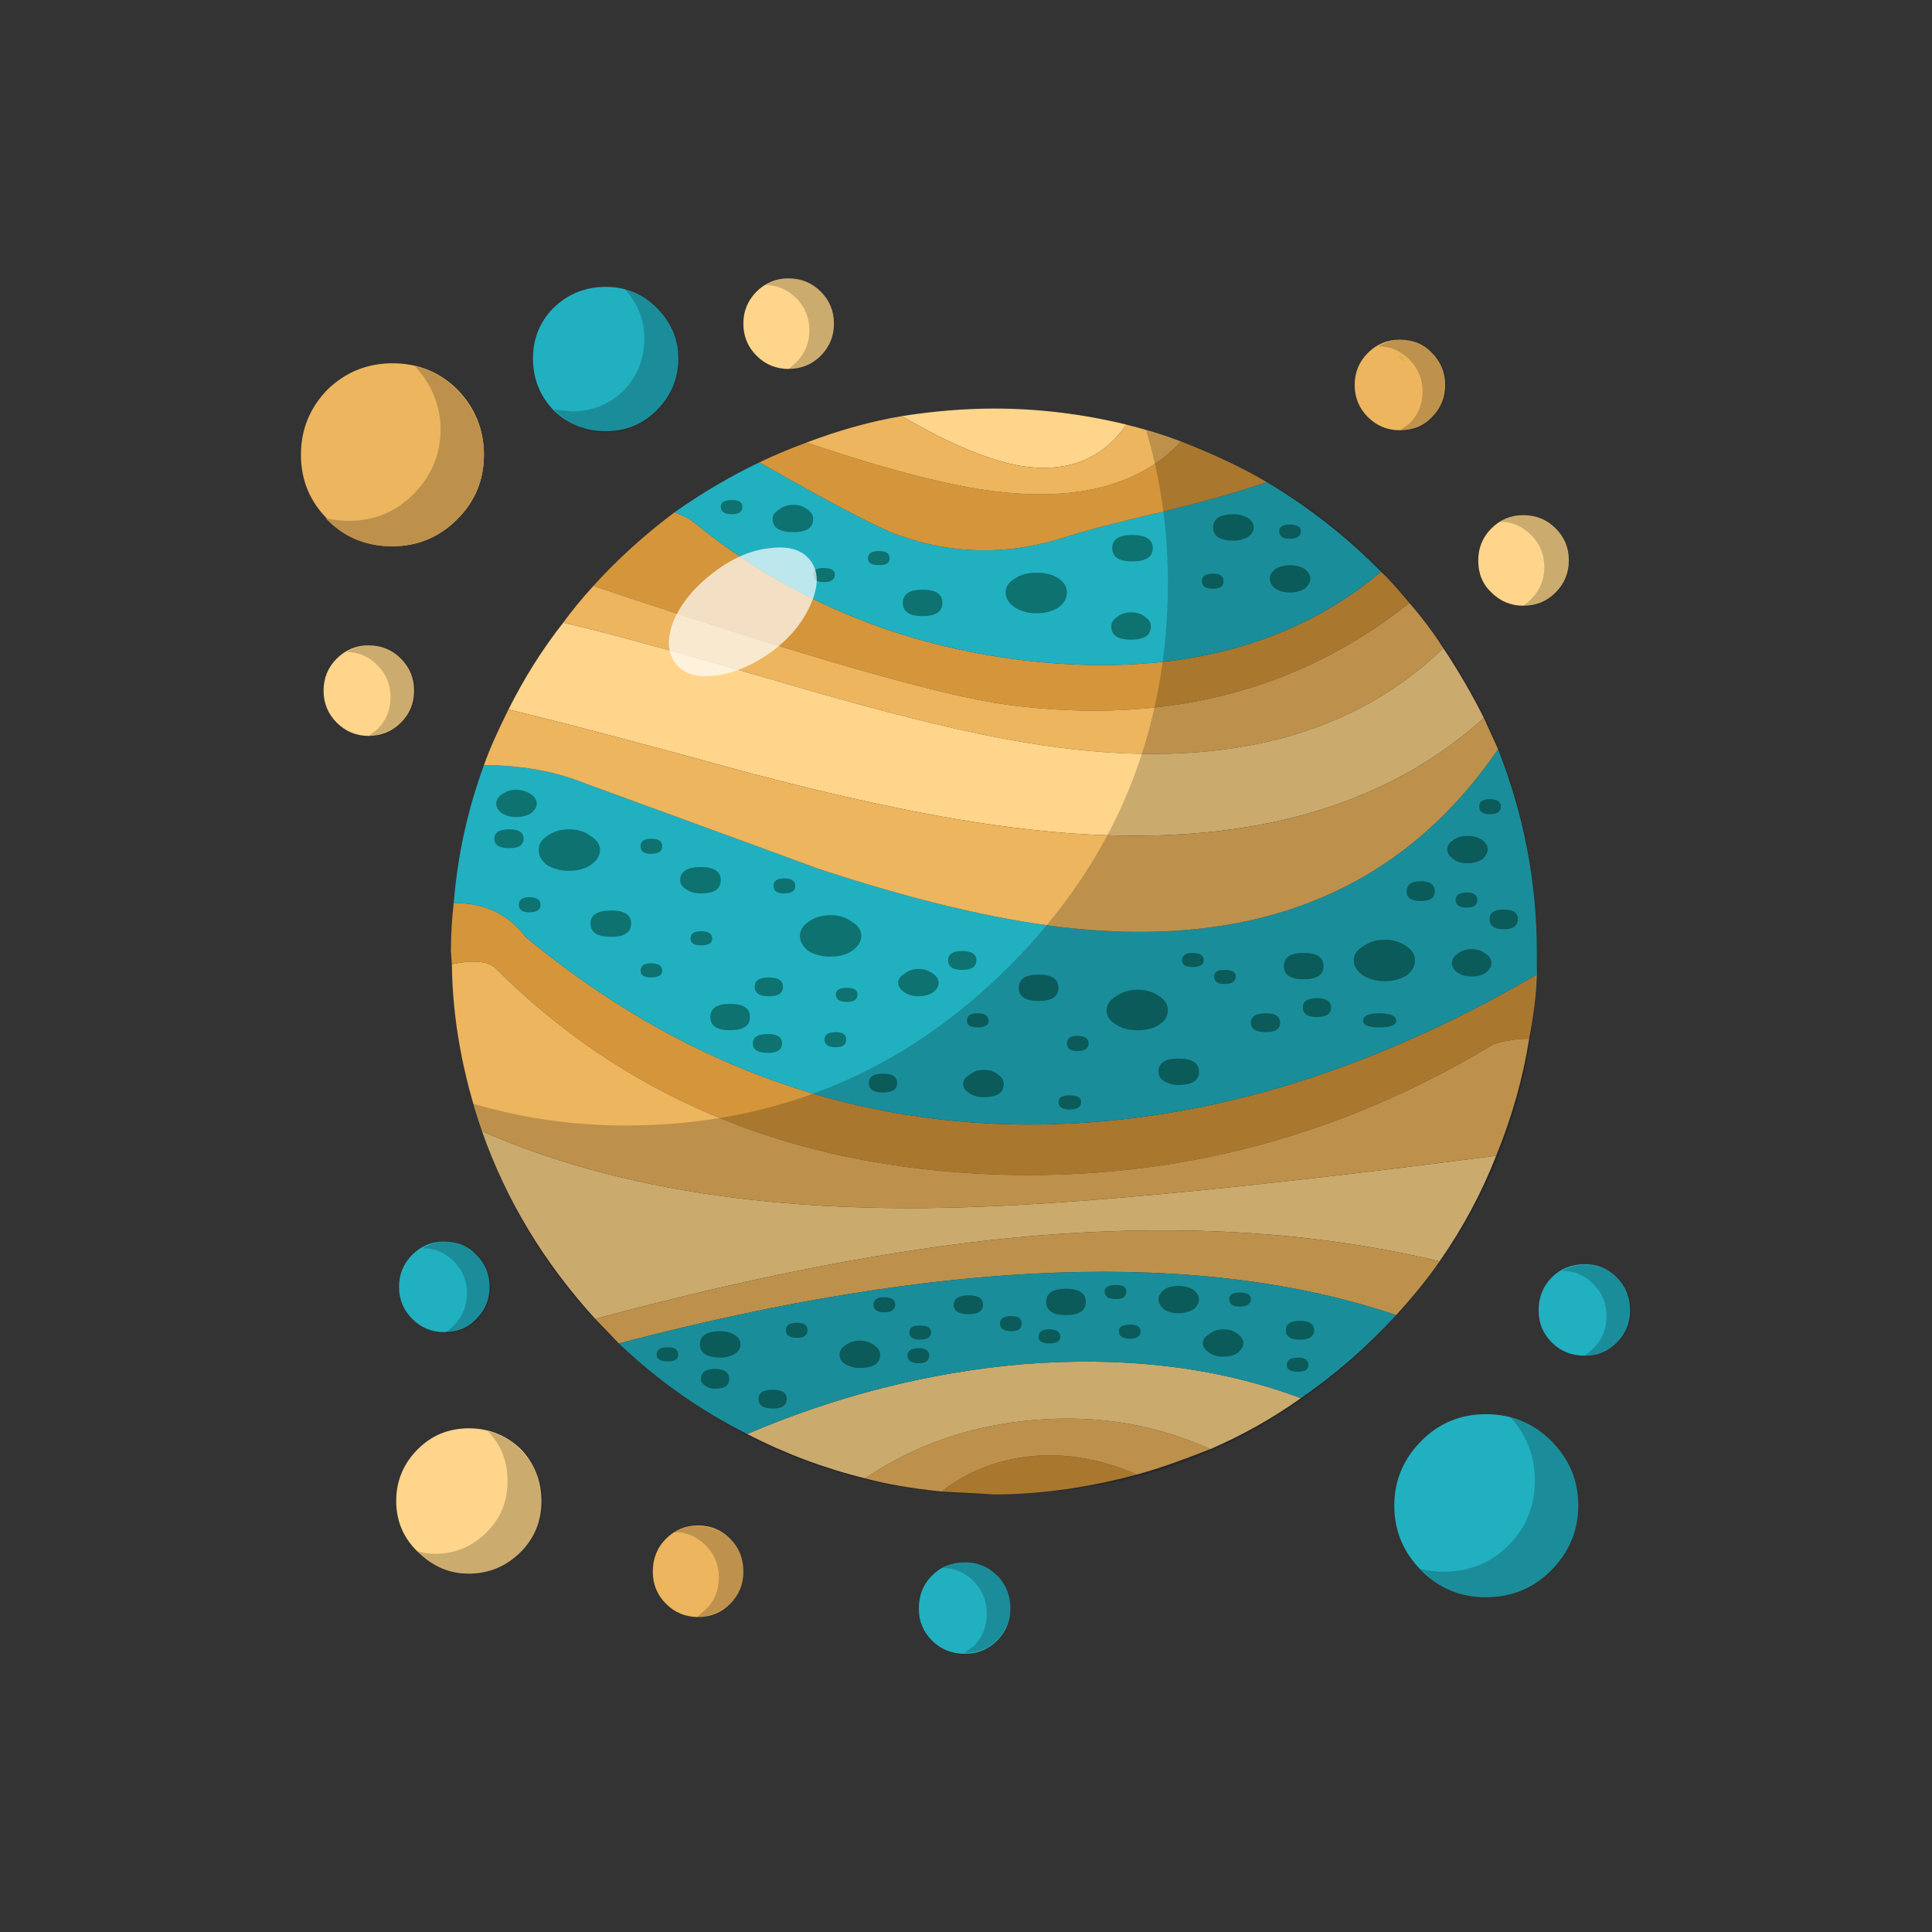 
<svg xmlns="http://www.w3.org/2000/svg" version="1.1" xmlns:xlink="http://www.w3.org/1999/xlink" preserveAspectRatio="none" x="0px" y="0px" width="1024px" height="1024px" viewBox="0 0 1024 1024">
<rect x="0" y="0" width="1024" height="1024" fill="#333333" stroke="none"/>
<defs>
<g id="Layer0_0_MEMBER_0_FILL">
<path fill="#ECB55E" stroke="none" d="
M 32.95 128
Q 32.95 126 31.55 124.55 30.15 123.15 28.1 123.15 26.1 123.15 24.65 124.55 23.25 126 23.25 128 23.25 130 24.65 131.4 26.1 132.85 28.1 132.85 30.1 132.85 31.55 131.4 32.95 130 32.95 128 Z"/>
</g>

<g id="Layer0_0_MEMBER_1_FILL">
<path fill="#BD914B" stroke="none" d="
M 8.4 4.7
Q 8.4 3.05 7.35 1.7 6.35 0.4 4.75 0 6.1 1.5 6.1 3.35 6.1 5.35 4.65 6.8 3.25 8.2 1.25 8.2 0.6 8.2 0 8.05 1.4 9.55 3.5 9.55 5.55 9.55 6.95 8.15 8.4 6.7 8.4 4.7 Z"/>
</g>

<g id="Layer0_0_MEMBER_2_FILL">
<path fill="#21B0C0" stroke="none" d="
M 90.95 183.7
Q 90.95 181.7 89.5 180.25 88.1 178.85 86.05 178.85 84.05 178.85 82.65 180.25 81.2 181.7 81.2 183.7 81.2 185.7 82.65 187.15 84.05 188.55 86.05 188.55 88.1 188.55 89.5 187.15 90.95 185.7 90.95 183.7 Z"/>
</g>

<g id="Layer0_0_MEMBER_3_FILL">
<path fill="#000000" fill-opacity="0.196" stroke="none" d="
M 8.35 4.7
Q 8.35 3.05 7.3 1.7 6.3 0.4 4.75 0 6.05 1.45 6.05 3.35 6.05 5.4 4.65 6.8 3.25 8.2 1.2 8.2 0.6 8.2 0 8.05 1.35 9.55 3.5 9.55 5.55 9.55 6.95 8.15 8.35 6.75 8.35 4.7 Z"/>
</g>

<g id="Layer0_0_MEMBER_4_FILL">
<path fill="#FED58A" stroke="none" d="
M 36 183.45
Q 36 181.85 34.9 180.7 33.75 179.6 32.15 179.6 30.55 179.6 29.45 180.7 28.3 181.85 28.3 183.45 28.3 185.05 29.45 186.15 30.6 187.3 32.15 187.3 33.75 187.3 34.9 186.15 36 185.05 36 183.45 Z"/>
</g>

<g id="Layer0_0_MEMBER_5_FILL">
<path fill="#000000" fill-opacity="0.196" stroke="none" d="
M 6.65 3.7
Q 6.65 2.35 5.8 1.35 5 0.3 3.75 0 4.8 1.05 4.8 2.65 4.8 4.25 3.7 5.35 2.55 6.5 0.95 6.5 0.45 6.5 0 6.35 1.1 7.55 2.8 7.55 4.4 7.55 5.5 6.4 6.65 5.3 6.65 3.7 Z"/>
</g>

<g id="Layer0_0_MEMBER_6_FILL">
<path fill="#21B0C0" stroke="none" d="
M 43.25 122.9
Q 43.25 121.35 42.1 120.2 41 119.1 39.4 119.1 37.8 119.1 36.65 120.2 35.55 121.3 35.55 122.9 35.55 124.5 36.65 125.65 37.8 126.75 39.4 126.75 41 126.75 42.1 125.65 43.25 124.5 43.25 122.9 Z"/>
</g>

<g id="Layer0_0_MEMBER_7_FILL">
<path fill="#000000" fill-opacity="0.196" stroke="none" d="
M 6.6 3.75
Q 6.6 2.4 5.8 1.35 5 0.35 3.75 0 4.8 1.15 4.8 2.65 4.8 4.25 3.7 5.4 2.55 6.5 0.95 6.5
L 0 6.4
Q 1.2 7.6 2.75 7.6 4.35 7.6 5.5 6.45 6.6 5.35 6.6 3.75 Z"/>
</g>

<g id="Layer0_0_MEMBER_8_FILL">
<path fill="#FED58A" stroke="none" d="
M 50.8 119.35
Q 50.1 118.65 49.1 118.65 48.1 118.65 47.4 119.35 46.7 120.05 46.7 121.05 46.7 122.05 47.4 122.75 48.1 123.45 49.1 123.45 50.1 123.45 50.8 122.75 51.5 122.05 51.5 121.05 51.5 120.05 50.8 119.35 Z"/>
</g>

<g id="Layer0_0_MEMBER_9_FILL">
<path fill="#000000" fill-opacity="0.196" stroke="none" d="
M 2.95 0.7
Q 2.35 0.1 1.55 0 0.7 -0.05 0 0.35 0.95 0.35 1.65 1.05 2.35 1.75 2.35 2.75 2.35 3.75 1.65 4.45
L 1.2 4.85
Q 2.2 4.85 2.95 4.1 3.65 3.45 3.65 2.4 3.65 1.4 2.95 0.7 Z"/>
</g>

<g id="Layer0_0_MEMBER_10_FILL">
<path fill="#FED58A" stroke="none" d="
M 28.55 138.8
Q 27.85 138.1 26.85 138.1 25.85 138.1 25.15 138.8 24.45 139.5 24.45 140.5 24.45 141.5 25.15 142.2 25.85 142.9 26.85 142.9 27.85 142.9 28.55 142.2 29.25 141.5 29.25 140.5 29.25 139.5 28.55 138.8 Z"/>
</g>

<g id="Layer0_0_MEMBER_11_FILL">
<path fill="#000000" fill-opacity="0.196" stroke="none" d="
M 2.95 0.7
Q 2.35 0.1 1.55 0 0.7 -0.05 0 0.35 0.95 0.35 1.65 1.05 2.35 1.75 2.35 2.75 2.35 3.75 1.65 4.45
L 1.2 4.8
Q 2.15 4.9 2.95 4.1 3.65 3.4 3.65 2.4 3.65 1.4 2.95 0.7 Z"/>
</g>

<g id="Layer0_0_MEMBER_12_FILL">
<path fill="#21B0C0" stroke="none" d="
M 32.55 170.4
Q 31.9 169.7 30.85 169.7 29.85 169.7 29.15 170.4 28.45 171.1 28.45 172.1 28.45 173.1 29.15 173.8 29.85 174.5 30.85 174.5 31.9 174.5 32.55 173.8 33.25 173.1 33.25 172.1 33.25 171.1 32.55 170.4 Z"/>
</g>

<g id="Layer0_0_MEMBER_13_FILL">
<path fill="#000000" fill-opacity="0.196" stroke="none" d="
M 2.9 0.7
Q 2.35 0.1 1.5 0 0.7 -0.05 0 0.35 0.95 0.35 1.65 1.05 2.35 1.75 2.35 2.75 2.35 3.75 1.65 4.45 1.35 4.75 1.15 4.85 2.2 4.85 2.9 4.15 3.6 3.45 3.6 2.45 3.6 1.4 2.9 0.7 Z"/>
</g>

<g id="Layer0_0_MEMBER_14_FILL">
<path fill="#ECB55E" stroke="none" d="
M 46 185.45
Q 45.3 184.75 44.3 184.75 43.3 184.75 42.6 185.45 41.9 186.15 41.9 187.2 41.9 188.2 42.6 188.9 43.3 189.6 44.3 189.6 45.3 189.6 46 188.9 46.7 188.2 46.7 187.2 46.7 186.15 46 185.45 Z"/>
</g>

<g id="Layer0_0_MEMBER_15_FILL">
<path fill="#000000" fill-opacity="0.196" stroke="none" d="
M 3.65 2.45
Q 3.65 1.4 2.95 0.7 2.35 0.15 1.55 0.05 0.7 -0.05 0 0.35 0.95 0.35 1.65 1.05 2.35 1.75 2.35 2.75 2.35 3.8 1.65 4.45
L 1.2 4.85
Q 2.15 4.85 2.95 4.15 3.65 3.45 3.65 2.45 Z"/>
</g>

<g id="Layer0_0_MEMBER_16_FILL">
<path fill="#21B0C0" stroke="none" d="
M 60.15 187.4
Q 59.45 186.7 58.45 186.7 57.4 186.7 56.7 187.4 56 188.1 56 189.15 56 190.15 56.7 190.85 57.4 191.55 58.45 191.55 59.45 191.55 60.15 190.85 60.85 190.15 60.85 189.15 60.85 188.1 60.15 187.4 Z"/>
</g>

<g id="Layer0_0_MEMBER_17_FILL">
<path fill="#000000" fill-opacity="0.196" stroke="none" d="
M 3.6 2.45
Q 3.6 1.45 2.9 0.75 2.35 0.15 1.5 0.05 0.7 -0.05 0 0.35 0.95 0.35 1.65 1.05 2.35 1.75 2.35 2.8 2.35 3.8 1.65 4.5
L 1.15 4.85
Q 2.25 4.85 2.9 4.15 3.6 3.45 3.6 2.45 Z"/>
</g>

<g id="Layer0_0_MEMBER_18_FILL">
<path fill="#21B0C0" stroke="none" d="
M 93 171.6
Q 92.3 170.9 91.3 170.9 90.25 170.9 89.55 171.6 88.85 172.3 88.85 173.35 88.85 174.35 89.55 175.05 90.25 175.75 91.3 175.75 92.3 175.75 93 175.05 93.7 174.35 93.7 173.35 93.7 172.3 93 171.6 Z"/>
</g>

<g id="Layer0_0_MEMBER_19_FILL">
<path fill="#000000" fill-opacity="0.196" stroke="none" d="
M 3.65 2.45
Q 3.65 1.4 2.95 0.7 2.35 0.15 1.55 0.05 0.7 -0.05 0 0.35 0.95 0.35 1.65 1.05 2.35 1.75 2.35 2.75 2.35 3.8 1.65 4.45 1.35 4.75 1.15 4.85 2.15 4.85 2.95 4.15 3.65 3.45 3.65 2.45 Z"/>
</g>

<g id="Layer0_0_MEMBER_20_FILL">
<path fill="#ECB55E" stroke="none" d="
M 79.8 122.6
Q 79.1 123.3 79.1 124.3 79.1 125.3 79.8 126 80.5 126.7 81.5 126.7 82.55 126.7 83.2 126 83.9 125.3 83.9 124.3 83.9 123.3 83.2 122.6 82.55 121.9 81.5 121.9 80.5 121.9 79.8 122.6 Z"/>
</g>

<g id="Layer0_0_MEMBER_21_FILL">
<path fill="#D2B857" stroke="none" d="
M 81.4 122.8
L 81.65 123.05
Q 81.8 122.95 81.65 122.8 81.5 122.65 81.4 122.8 Z"/>
</g>

<g id="Layer0_0_MEMBER_22_FILL">
<path fill="#000000" fill-opacity="0.196" stroke="none" d="
M 2.9 0.7
Q 2.35 0.1 1.5 0 0.7 -0.05 0 0.35 0.95 0.35 1.65 1.05 2.35 1.75 2.35 2.75 2.35 3.75 1.65 4.45
L 1.15 4.8
Q 2.2 4.9 2.9 4.1 3.6 3.4 3.6 2.4 3.6 1.4 2.9 0.7 Z"/>
</g>

<g id="Layer0_0_MEMBER_23_FILL">
<path fill="#FED58A" stroke="none" d="
M 89.75 131.9
Q 89.05 131.2 88.05 131.2 87.05 131.2 86.35 131.9 85.65 132.6 85.65 133.6 85.65 134.65 86.35 135.3 87.05 136 88.05 136 89.05 136 89.75 135.3 90.45 134.6 90.45 133.6 90.45 132.6 89.75 131.9 Z"/>
</g>

<g id="Layer0_0_MEMBER_24_FILL">
<path fill="#000000" fill-opacity="0.196" stroke="none" d="
M 2.95 0.7
Q 2.35 0.1 1.55 0 0.7 -0.05 0 0.35 0.95 0.35 1.65 1.05 2.35 1.75 2.35 2.75 2.35 3.75 1.65 4.45 1.35 4.75 1.15 4.85 2.15 4.85 2.95 4.15 3.65 3.45 3.65 2.45 3.65 1.4 2.95 0.7 Z"/>
</g>

<g id="Layer0_0_MEMBER_25_MEMBER_0_FILL">
<path fill="#D5953B" stroke="none" d="
M 31.25 155
Q 32.95 154.65 33.55 155.2 43.6 165.25 59.1 166.1 73.75 166.9 86.45 159.25 87.35 158.95 88.35 158.95 88.7 157.15 88.75 155.55 75.05 163.55 61.65 163.5 47.05 163.4 35.15 153.55 33.8 151.75 31.35 151.75 31.2 153.05 31.2 154.3
L 31.25 155 Z"/>
</g>

<g id="Layer0_0_MEMBER_25_MEMBER_1_FILL">
<path fill="#FED58A" stroke="none" d="
M 32.85 163.85
Q 34.75 169.3 38.85 173.8 51.25 170.45 61 169.5 73.4 168.3 83.6 170.75 85.45 168.1 86.6 165.15 68.55 167.5 59.35 167.85 43.4 168.5 32.85 163.85 Z"/>
</g>

<g id="Layer0_0_MEMBER_25_MEMBER_2_FILL">
<path fill="#ECB55E" stroke="none" d="
M 31.25 155
Q 31.3 159.35 32.85 163.85 43.4 168.5 59.35 167.85 68.55 167.5 86.6 165.15 87.85 162.1 88.35 158.95 87.35 158.95 86.45 159.25 73.75 166.9 59.1 166.1 43.6 165.25 33.55 155.2 32.95 154.65 31.25 155 Z"/>
</g>

<g id="Layer0_0_MEMBER_25_MEMBER_3_FILL">
<path fill="#ECB55E" stroke="none" d="
M 38.85 173.8
L 40.1 175.1
Q 65.8 168.35 81.3 173.6 82.75 172 83.6 170.75 73.4 168.3 61 169.5 51.25 170.45 38.85 173.8 Z"/>
</g>

<g id="Layer0_0_MEMBER_25_MEMBER_4_FILL">
<path fill="#D5953B" stroke="none" d="
M 62.3 181.05
Q 59.4 181.25 57.2 182.95 59.9 183.1 60 183.1 63.65 183.1 67.55 182.05 64.95 180.9 62.3 181.05 Z"/>
</g>

<g id="Layer0_0_MEMBER_25_MEMBER_5_FILL">
<path fill="#ECB55E" stroke="none" d="
M 62.2 179.15
Q 57.15 179.55 53.15 182.25 54.8 182.7 57.2 182.95 59.4 181.25 62.3 181.05 64.95 180.9 67.55 182.05 69.05 181.65 71.45 180.7 67.15 178.75 62.2 179.15 Z"/>
</g>

<g id="Layer0_0_MEMBER_25_MEMBER_6_FILL">
<path fill="#FED58A" stroke="none" d="
M 62.2 179.15
Q 67.15 178.75 71.45 180.7 74 179.6 76.25 178 69.7 175.55 61.5 176.2 54.05 176.85 46.9 179.9 49.9 181.45 53.15 182.25 57.15 179.55 62.2 179.15 Z"/>
</g>

<g id="Layer0_0_MEMBER_25_MEMBER_7_FILL">
<path fill="#21B0C0" stroke="none" d="
M 61.5 176.2
Q 69.7 175.55 76.25 178 78.95 176.15 81.3 173.6 65.8 168.35 40.1 175.1 43.2 178.05 46.9 179.9 54.05 176.85 61.5 176.2 Z"/>
</g>

<g id="Layer0_0_MEMBER_25_MEMBER_8_FILL">
<path fill="#21B0C0" stroke="none" d="
M 38.4 145.45
Q 35.95 144.45 32.95 144.45 31.65 148 31.35 151.75 33.8 151.75 35.15 153.55 47.05 163.4 61.65 163.5 75.05 163.55 88.75 155.55
L 88.75 154.3
Q 88.75 148.8 86.7 143.6 79.05 154.8 63.7 153.05 58.1 152.4 50.55 149.9 50.05 149.7 38.4 145.45 Z"/>
</g>

<g id="Layer0_0_MEMBER_25_MEMBER_9_FILL">
<path fill="#D5953B" stroke="none" d="
M 44.1 131.6
Q 43.75 131.3 43.05 131.05 40.65 132.85 38.75 134.95 55.45 140.55 60.7 141.25 73.15 142.9 82 135.85 81 134.65 80.5 134.2 73.6 140 62.55 139 52 138 44.1 131.6 Z"/>
</g>

<g id="Layer0_0_MEMBER_25_MEMBER_10_FILL">
<path fill="#ECB55E" stroke="none" d="
M 49.2 140.2
Q 57.05 142.5 61.65 143.25 76.1 145.7 83.8 138.25 83 137 82 135.85 73.15 142.9 60.7 141.25 55.45 140.55 38.75 134.95 37.8 136 37.15 136.9 40.1 137.55 49.2 140.2 Z"/>
</g>

<g id="Layer0_0_MEMBER_25_MEMBER_11_FILL">
<path fill="#FED58A" stroke="none" d="
M 47.15 144.9
Q 55.35 147.05 60.95 147.75 77.2 149.85 85.95 141.95 85 140.05 83.8 138.25 76.1 145.7 61.65 143.25 57.05 142.5 49.2 140.2 40.1 137.55 37.15 136.9 35.5 139 34.25 141.5 38.25 142.45 47.15 144.9 Z"/>
</g>

<g id="Layer0_0_MEMBER_25_MEMBER_12_FILL">
<path fill="#ECB55E" stroke="none" d="
M 60.95 147.75
Q 55.35 147.05 47.15 144.9 38.25 142.45 34.25 141.5 33.35 143.3 32.95 144.45 35.95 144.45 38.4 145.45 50.05 149.7 50.55 149.9 58.1 152.4 63.7 153.05 79.05 154.8 86.7 143.6
L 85.95 141.95
Q 77.2 149.85 60.95 147.75 Z"/>
</g>

<g id="Layer0_0_MEMBER_25_MEMBER_13_FILL">
<path fill="#21B0C0" stroke="none" d="
M 54.9 132.25
Q 53.25 131.65 47.55 128.4 45.25 129.5 43.05 131.05 43.75 131.3 44.1 131.6 52 138 62.55 139 73.6 140 80.5 134.2 77.8 131.45 74.45 129.45 72.6 130.1 69 131 65.15 131.9 63.65 132.4 59.2 133.8 54.9 132.25 Z"/>
</g>

<g id="Layer0_0_MEMBER_25_MEMBER_14_FILL">
<path fill="#D5953B" stroke="none" d="
M 74.45 129.45
Q 72.5 128.3 69.9 127.3 66.8 130.6 60.6 130 56.85 129.65 50.05 127.35 48.7 127.85 47.55 128.4 53.25 131.65 54.9 132.25 59.2 133.8 63.65 132.4 65.15 131.9 69 131 72.6 130.1 74.45 129.45 Z"/>
</g>

<g id="Layer0_0_MEMBER_25_MEMBER_15_FILL">
<path fill="#FED58A" stroke="none" d="
M 61.45 128.6
Q 65.1 129.15 67 126.4 63.5 125.55 60 125.55 57.65 125.55 55.1 125.95 58.85 128.15 61.45 128.6 Z"/>
</g>

<g id="Layer0_0_MEMBER_25_MEMBER_16_FILL">
<path fill="#ECB55E" stroke="none" d="
M 69.9 127.3
Q 68.6 126.8 67 126.4 65.1 129.15 61.45 128.6 58.85 128.15 55.1 125.95 52.7 126.35 50.05 127.35 56.85 129.65 60.6 130 66.8 130.6 69.9 127.3 Z"/>
</g>

<g id="Layer0_0_MEMBER_25_MEMBER_17_FILL">
<path fill="#0E7271" stroke="none" d="
M 38.6 148.2
Q 38.15 147.85 37.45 147.85 36.8 147.85 36.3 148.2 35.85 148.5 35.85 148.95 35.85 149.4 36.3 149.75 36.8 150.05 37.45 150.05 38.15 150.05 38.6 149.75 39.1 149.4 39.1 148.95 39.1 148.5 38.6 148.2 Z"/>
</g>

<g id="Layer0_0_MEMBER_25_MEMBER_18_FILL">
<path fill="#0E7271" stroke="none" d="
M 52.95 153.5
Q 52.95 153.05 52.45 152.75 52 152.4 51.3 152.4 50.65 152.4 50.15 152.75 49.7 153.05 49.7 153.5 49.7 153.95 50.15 154.3 50.65 154.6 51.3 154.6 52 154.6 52.45 154.3 52.95 153.95 52.95 153.5 Z"/>
</g>

<g id="Layer0_0_MEMBER_25_MEMBER_19_FILL">
<path fill="#0E7271" stroke="none" d="
M 69.2 157.45
Q 69.2 157 68.75 156.7 68.25 156.35 67.6 156.35 66.95 156.35 66.45 156.7 65.95 157 65.95 157.45 65.95 157.9 66.45 158.2 66.9 158.5 67.6 158.5 68.3 158.5 68.75 158.2 69.2 157.9 69.2 157.45 Z"/>
</g>

<g id="Layer0_0_MEMBER_25_MEMBER_20_FILL">
<path fill="#0E7271" stroke="none" d="
M 80.7 153.7
Q 80.05 153.7 79.55 154.05 79.05 154.35 79.05 154.8 79.05 155.25 79.55 155.6 80.05 155.9 80.7 155.9 81.35 155.9 81.85 155.6 82.3 155.25 82.3 154.8 82.3 154.35 81.85 154.05 81.35 153.7 80.7 153.7 Z"/>
</g>

<g id="Layer0_0_MEMBER_25_MEMBER_21_FILL">
<path fill="#0E7271" stroke="none" d="
M 63.85 135.3
Q 63.85 134.85 63.4 134.55 62.95 134.25 62.25 134.25 61.55 134.25 61.1 134.55 60.6 134.85 60.6 135.3 60.6 135.75 61.1 136.1 61.6 136.4 62.25 136.4 62.9 136.4 63.4 136.1 63.85 135.75 63.85 135.3 Z"/>
</g>

<g id="Layer0_0_MEMBER_25_MEMBER_22_FILL">
<path fill="#0E7271" stroke="none" d="
M 72.15 134.7
Q 72.15 134.3 71.6 134.3 71 134.3 71 134.7 71 135.1 71.6 135.1 72.15 135.1 72.15 134.7 Z"/>
</g>

<g id="Layer0_0_MEMBER_25_MEMBER_23_FILL">
<path fill="#0E7271" stroke="none" d="
M 76.25 132.05
Q 76.25 131.7 75.65 131.7 75.1 131.7 75.1 132.05 75.1 132.45 75.65 132.45 76.25 132.45 76.25 132.05 Z"/>
</g>

<g id="Layer0_0_MEMBER_25_MEMBER_24_FILL">
<path fill="#0E7271" stroke="none" d="
M 51.55 134.35
Q 51.55 134 50.95 134 50.4 134 50.4 134.35 50.4 134.75 50.95 134.75 51.55 134.75 51.55 134.35 Z"/>
</g>

<g id="Layer0_0_MEMBER_25_MEMBER_25_FILL">
<path fill="#0E7271" stroke="none" d="
M 54.45 133.5
Q 54.45 133.1 53.9 133.1 53.3 133.1 53.3 133.5 53.3 133.85 53.9 133.85 54.45 133.85 54.45 133.5 Z"/>
</g>

<g id="Layer0_0_MEMBER_25_MEMBER_26_FILL">
<path fill="#0E7271" stroke="none" d="
M 46.65 130.75
Q 46.65 130.4 46.1 130.4 45.5 130.4 45.5 130.75 45.5 131.15 46.1 131.15 46.65 131.15 46.65 130.75 Z"/>
</g>

<g id="Layer0_0_MEMBER_25_MEMBER_27_FILL">
<path fill="#0E7271" stroke="none" d="
M 35.95 151.85
Q 35.95 151.45 35.35 151.45 34.8 151.45 34.8 151.85 34.8 152.25 35.35 152.25 35.95 152.25 35.95 151.85 Z"/>
</g>

<g id="Layer0_0_MEMBER_25_MEMBER_28_FILL">
<path fill="#0E7271" stroke="none" d="
M 41.25 148.75
Q 41.25 149.15 41.8 149.15 42.4 149.15 42.4 148.75 42.4 148.35 41.8 148.35 41.25 148.35 41.25 148.75 Z"/>
</g>

<g id="Layer0_0_MEMBER_25_MEMBER_29_FILL">
<path fill="#0E7271" stroke="none" d="
M 45.05 153.65
Q 45.05 153.25 44.45 153.25 43.9 153.25 43.9 153.65 43.9 154 44.45 154 45.05 154 45.05 153.65 Z"/>
</g>

<g id="Layer0_0_MEMBER_25_MEMBER_30_FILL">
<path fill="#0E7271" stroke="none" d="
M 42.4 155.35
Q 42.4 154.95 41.8 154.95 41.25 154.95 41.25 155.35 41.25 155.7 41.8 155.7 42.4 155.7 42.4 155.35 Z"/>
</g>

<g id="Layer0_0_MEMBER_25_MEMBER_31_FILL">
<path fill="#0E7271" stroke="none" d="
M 52.75 156.6
Q 52.75 156.25 52.2 156.25 51.6 156.25 51.6 156.6 51.6 157 52.2 157 52.75 157 52.75 156.6 Z"/>
</g>

<g id="Layer0_0_MEMBER_25_MEMBER_32_FILL">
<path fill="#0E7271" stroke="none" d="
M 49.45 150.85
Q 49.45 150.45 48.85 150.45 48.3 150.45 48.3 150.85 48.3 151.25 48.85 151.25 49.45 151.25 49.45 150.85 Z"/>
</g>

<g id="Layer0_0_MEMBER_25_MEMBER_33_FILL">
<path fill="#0E7271" stroke="none" d="
M 52.15 159
Q 52.15 158.6 51.6 158.6 51 158.6 51 159 51 159.4 51.6 159.4 52.15 159.4 52.15 159 Z"/>
</g>

<g id="Layer0_0_MEMBER_25_MEMBER_34_FILL">
<path fill="#0E7271" stroke="none" d="
M 59.7 158
Q 59.7 157.6 59.1 157.6 58.55 157.6 58.55 158 58.55 158.35 59.1 158.35 59.7 158.35 59.7 158 Z"/>
</g>

<g id="Layer0_0_MEMBER_25_MEMBER_35_FILL">
<path fill="#0E7271" stroke="none" d="
M 64.6 162.3
Q 64.6 161.95 64 161.95 63.4 161.95 63.4 162.3 63.4 162.7 64 162.7 64.6 162.7 64.6 162.3 Z"/>
</g>

<g id="Layer0_0_MEMBER_25_MEMBER_36_FILL">
<path fill="#0E7271" stroke="none" d="
M 54.75 173.05
Q 54.75 172.65 54.15 172.65 53.6 172.65 53.6 173.05 53.6 173.45 54.15 173.45 54.75 173.45 54.75 173.05 Z"/>
</g>

<g id="Layer0_0_MEMBER_25_MEMBER_37_FILL">
<path fill="#0E7271" stroke="none" d="
M 43.25 175.7
Q 43.25 175.3 42.7 175.3 42.1 175.3 42.1 175.7 42.1 176.05 42.7 176.05 43.25 176.05 43.25 175.7 Z"/>
</g>

<g id="Layer0_0_MEMBER_25_MEMBER_38_FILL">
<path fill="#0E7271" stroke="none" d="
M 61.45 174.05
Q 61.45 173.65 60.9 173.65 60.3 173.65 60.3 174.05 60.3 174.45 60.9 174.45 61.45 174.45 61.45 174.05 Z"/>
</g>

<g id="Layer0_0_MEMBER_25_MEMBER_39_FILL">
<path fill="#0E7271" stroke="none" d="
M 63.5 174.75
Q 63.5 174.35 62.9 174.35 62.35 174.35 62.35 174.75 62.35 175.1 62.9 175.1 63.5 175.1 63.5 174.75 Z"/>
</g>

<g id="Layer0_0_MEMBER_25_MEMBER_40_FILL">
<path fill="#0E7271" stroke="none" d="
M 67.75 174.45
Q 67.75 174.1 67.2 174.1 66.6 174.1 66.6 174.45 66.6 174.85 67.2 174.85 67.75 174.85 67.75 174.45 Z"/>
</g>

<g id="Layer0_0_MEMBER_25_MEMBER_41_FILL">
<path fill="#0E7271" stroke="none" d="
M 67 172.35
Q 67 172 66.45 172 65.85 172 65.85 172.35 65.85 172.75 66.45 172.75 67 172.75 67 172.35 Z"/>
</g>

<g id="Layer0_0_MEMBER_25_MEMBER_42_FILL">
<path fill="#0E7271" stroke="none" d="
M 73.6 172.75
Q 73.6 172.4 73 172.4 72.45 172.4 72.45 172.75 72.45 173.15 73 173.15 73.6 173.15 73.6 172.75 Z"/>
</g>

<g id="Layer0_0_MEMBER_25_MEMBER_43_FILL">
<path fill="#0E7271" stroke="none" d="
M 76.65 176.25
Q 76.65 175.85 76.1 175.85 75.5 175.85 75.5 176.25 75.5 176.6 76.1 176.6 76.65 176.6 76.65 176.25 Z"/>
</g>

<g id="Layer0_0_MEMBER_25_MEMBER_44_FILL">
<path fill="#0E7271" stroke="none" d="
M 50.1 174.4
Q 50.1 174 49.55 174 48.95 174 48.95 174.4 48.95 174.8 49.55 174.8 50.1 174.8 50.1 174.4 Z"/>
</g>

<g id="Layer0_0_MEMBER_25_MEMBER_45_FILL">
<path fill="#0E7271" stroke="none" d="
M 56.55 175.75
Q 56.55 175.35 56 175.35 55.4 175.35 55.4 175.75 55.4 176.15 56 176.15 56.55 176.15 56.55 175.75 Z"/>
</g>

<g id="Layer0_0_MEMBER_25_MEMBER_46_FILL">
<path fill="#0E7271" stroke="none" d="
M 56.65 174.5
Q 56.65 174.15 56.05 174.15 55.5 174.15 55.5 174.5 55.5 174.9 56.05 174.9 56.65 174.9 56.65 174.5 Z"/>
</g>

<g id="Layer0_0_MEMBER_25_MEMBER_47_FILL">
<path fill="#0E7271" stroke="none" d="
M 65 159.2
Q 65 158.8 64.4 158.8 63.85 158.8 63.85 159.2 63.85 159.6 64.4 159.6 65 159.6 65 159.2 Z"/>
</g>

<g id="Layer0_0_MEMBER_25_MEMBER_48_FILL">
<path fill="#0E7271" stroke="none" d="
M 71.1 154.8
Q 71.1 154.4 70.5 154.4 69.95 154.4 69.95 154.8 69.95 155.15 70.5 155.15 71.1 155.15 71.1 154.8 Z"/>
</g>

<g id="Layer0_0_MEMBER_25_MEMBER_49_FILL">
<path fill="#0E7271" stroke="none" d="
M 72.8 155.65
Q 72.8 155.3 72.2 155.3 71.65 155.3 71.65 155.65 71.65 156.05 72.2 156.05 72.8 156.05 72.8 155.65 Z"/>
</g>

<g id="Layer0_0_MEMBER_25_MEMBER_50_FILL">
<path fill="#0E7271" stroke="none" d="
M 86.85 146.65
Q 86.85 146.25 86.25 146.25 85.7 146.25 85.7 146.65 85.7 147.05 86.25 147.05 86.85 147.05 86.85 146.65 Z"/>
</g>

<g id="Layer0_0_MEMBER_25_MEMBER_51_FILL">
<path fill="#0E7271" stroke="none" d="
M 85.6 151.6
Q 85.6 151.2 85.05 151.2 84.45 151.2 84.45 151.6 84.45 152 85.05 152 85.6 152 85.6 151.6 Z"/>
</g>

<g id="Layer0_0_MEMBER_25_MEMBER_52_FILL">
<path fill="#0E7271" stroke="none" d="
M 80.4 157.6
Q 79.55 157.6 79.55 158 79.55 158.35 80.4 158.35 81.3 158.35 81.3 158 81.3 157.6 80.4 157.6 Z"/>
</g>

<g id="Layer0_0_MEMBER_25_MEMBER_53_FILL">
<path fill="#0E7271" stroke="none" d="
M 39.7 152.15
Q 38.6 152.15 38.6 152.85 38.6 153.55 39.7 153.55 40.75 153.55 40.75 152.85 40.75 152.15 39.7 152.15 Z"/>
</g>

<g id="Layer0_0_MEMBER_25_MEMBER_54_FILL">
<path fill="#0E7271" stroke="none" d="
M 45.5 150.55
Q 45.5 149.85 44.45 149.85 43.35 149.85 43.35 150.55 43.35 150.85 43.7 151.05 44 151.25 44.45 151.25 45.5 151.25 45.5 150.55 Z"/>
</g>

<g id="Layer0_0_MEMBER_25_MEMBER_55_FILL">
<path fill="#0E7271" stroke="none" d="
M 47.05 157.8
Q 47.05 157.1 46 157.1 44.95 157.1 44.95 157.8 44.95 158.5 46 158.5 47.05 158.5 47.05 157.8 Z"/>
</g>

<g id="Layer0_0_MEMBER_25_MEMBER_56_FILL">
<path fill="#0E7271" stroke="none" d="
M 57.05 156
Q 57.05 155.7 56.75 155.5 56.4 155.25 56 155.25 55.55 155.25 55.25 155.5 54.9 155.7 54.9 156 54.9 156.25 55.25 156.5 55.55 156.7 56 156.7 56.4 156.7 56.75 156.5 57.05 156.25 57.05 156 Z"/>
</g>

<g id="Layer0_0_MEMBER_25_MEMBER_57_FILL">
<path fill="#0E7271" stroke="none" d="
M 60.5 161.35
Q 60.5 161.05 60.2 160.85 59.9 160.6 59.45 160.6 59 160.6 58.7 160.85 58.35 161.05 58.35 161.35 58.35 161.65 58.7 161.85 59 162.05 59.45 162.05 60.5 162.05 60.5 161.35 Z"/>
</g>

<g id="Layer0_0_MEMBER_25_MEMBER_58_FILL">
<path fill="#0E7271" stroke="none" d="
M 63.4 156.25
Q 63.4 155.55 62.35 155.55 61.3 155.55 61.3 156.25 61.3 156.95 62.35 156.95 63.4 156.95 63.4 156.25 Z"/>
</g>

<g id="Layer0_0_MEMBER_25_MEMBER_59_FILL">
<path fill="#0E7271" stroke="none" d="
M 77.45 155.1
Q 77.45 154.4 76.4 154.4 75.35 154.4 75.35 155.1 75.35 155.8 76.4 155.8 77.45 155.8 77.45 155.1 Z"/>
</g>

<g id="Layer0_0_MEMBER_25_MEMBER_60_FILL">
<path fill="#0E7271" stroke="none" d="
M 85.85 148.4
Q 85.5 148.2 85.1 148.2 84.65 148.2 84.35 148.4 84 148.65 84 148.9 84 149.2 84.35 149.45 84.65 149.65 85.1 149.65 85.5 149.65 85.85 149.45 86.15 149.2 86.15 148.9 86.15 148.65 85.85 148.4 Z"/>
</g>

<g id="Layer0_0_MEMBER_25_MEMBER_61_FILL">
<path fill="#0E7271" stroke="none" d="
M 86.35 154.95
Q 86.35 154.65 86.05 154.45 85.75 154.2 85.3 154.2 84.85 154.2 84.55 154.45 84.25 154.65 84.25 154.95 84.25 155.2 84.55 155.45 84.85 155.65 85.3 155.65 85.75 155.65 86.05 155.45 86.35 155.2 86.35 154.95 Z"/>
</g>

<g id="Layer0_0_MEMBER_25_MEMBER_62_FILL">
<path fill="#0E7271" stroke="none" d="
M 70.85 160.7
Q 70.85 160 69.75 160 68.7 160 68.7 160.7 68.7 161 69 161.2 69.35 161.4 69.75 161.4 70.85 161.4 70.85 160.7 Z"/>
</g>

<g id="Layer0_0_MEMBER_25_MEMBER_63_FILL">
<path fill="#0E7271" stroke="none" d="
M 73.75 131.85
Q 73.75 131.55 73.45 131.35 73.1 131.15 72.7 131.15 71.6 131.15 71.6 131.85 71.6 132.55 72.7 132.55 73.1 132.55 73.45 132.35 73.75 132.15 73.75 131.85 Z"/>
</g>

<g id="Layer0_0_MEMBER_25_MEMBER_64_FILL">
<path fill="#0E7271" stroke="none" d="
M 68.3 137.1
Q 68.3 136.8 68 136.6 67.7 136.35 67.25 136.35 66.8 136.35 66.5 136.6 66.2 136.8 66.2 137.1 66.2 137.8 67.25 137.8 68.3 137.8 68.3 137.1 Z"/>
</g>

<g id="Layer0_0_MEMBER_25_MEMBER_65_FILL">
<path fill="#0E7271" stroke="none" d="
M 68.4 132.95
Q 68.4 132.25 67.3 132.25 66.25 132.25 66.25 132.95 66.25 133.65 67.3 133.65 68.4 133.65 68.4 132.95 Z"/>
</g>

<g id="Layer0_0_MEMBER_25_MEMBER_66_FILL">
<path fill="#0E7271" stroke="none" d="
M 76.75 134.55
Q 76.75 134.3 76.45 134.05 76.1 133.85 75.65 133.85 75.25 133.85 74.9 134.05 74.6 134.3 74.6 134.55 74.6 134.85 74.9 135.1 75.25 135.3 75.65 135.3 76.1 135.3 76.45 135.1 76.75 134.85 76.75 134.55 Z"/>
</g>

<g id="Layer0_0_MEMBER_25_MEMBER_67_FILL">
<path fill="#0E7271" stroke="none" d="
M 50.4 131.4
Q 50.4 131.1 50.1 130.9 49.8 130.65 49.35 130.65 48.9 130.65 48.6 130.9 48.25 131.1 48.25 131.4 48.25 132.1 49.35 132.1 50.4 132.1 50.4 131.4 Z"/>
</g>

<g id="Layer0_0_MEMBER_25_MEMBER_68_FILL">
<path fill="#0E7271" stroke="none" d="
M 57.25 135.85
Q 57.25 135.15 56.2 135.15 55.15 135.15 55.15 135.85 55.15 136.55 56.2 136.55 57.25 136.55 57.25 135.85 Z"/>
</g>

<g id="Layer0_0_MEMBER_25_MEMBER_69_FILL">
<path fill="#0E7271" stroke="none" d="
M 46.55 175.15
Q 46.55 174.85 46.25 174.65 45.9 174.45 45.5 174.45 44.4 174.45 44.4 175.15 44.4 175.85 45.5 175.85 45.9 175.85 46.25 175.65 46.55 175.45 46.55 175.15 Z"/>
</g>

<g id="Layer0_0_MEMBER_25_MEMBER_70_FILL">
<path fill="#0E7271" stroke="none" d="
M 53.95 175.7
Q 53.95 175.4 53.65 175.2 53.3 174.95 52.85 174.95 52.45 174.95 52.1 175.2 51.8 175.4 51.8 175.7 51.8 176 52.1 176.2 52.45 176.4 52.85 176.4 53.95 176.4 53.95 175.7 Z"/>
</g>

<g id="Layer0_0_MEMBER_25_MEMBER_71_FILL">
<path fill="#0E7271" stroke="none" d="
M 64.85 172.9
Q 64.85 172.2 63.8 172.2 62.75 172.2 62.75 172.9 62.75 173.6 63.8 173.6 64.85 173.6 64.85 172.9 Z"/>
</g>

<g id="Layer0_0_MEMBER_25_MEMBER_72_FILL">
<path fill="#0E7271" stroke="none" d="
M 73.2 175.1
Q 73.2 174.8 72.9 174.6 72.6 174.35 72.15 174.35 71.7 174.35 71.4 174.6 71.05 174.8 71.05 175.1 71.05 175.35 71.4 175.6 71.7 175.8 72.15 175.8 72.6 175.8 72.9 175.6 73.2 175.35 73.2 175.1 Z"/>
</g>

<g id="Layer0_0_MEMBER_25_MEMBER_73_FILL">
<path fill="#0E7271" stroke="none" d="
M 70.85 172.75
Q 70.85 172.5 70.55 172.25 70.2 172.05 69.75 172.05 69.3 172.05 69 172.25 68.7 172.5 68.7 172.75 68.7 173.05 69 173.3 69.3 173.5 69.75 173.5 70.2 173.5 70.55 173.3 70.85 173.05 70.85 172.75 Z"/>
</g>

<g id="Layer0_0_MEMBER_25_MEMBER_74_FILL">
<path fill="#0E7271" stroke="none" d="
M 76.95 174.4
Q 76.95 173.9 76.2 173.9 75.45 173.9 75.45 174.4 75.45 174.9 76.2 174.9 76.95 174.9 76.95 174.4 Z"/>
</g>

<g id="Layer0_0_MEMBER_25_MEMBER_75_FILL">
<path fill="#0E7271" stroke="none" d="
M 59.4 173.05
Q 59.4 172.55 58.65 172.55 57.85 172.55 57.85 173.05 57.85 173.55 58.65 173.55 59.4 173.55 59.4 173.05 Z"/>
</g>

<g id="Layer0_0_MEMBER_25_MEMBER_76_FILL">
<path fill="#0E7271" stroke="none" d="
M 45.95 177
Q 45.95 176.45 45.2 176.45 44.45 176.45 44.45 177 44.45 177.2 44.7 177.35 44.9 177.5 45.2 177.5 45.95 177.5 45.95 177 Z"/>
</g>

<g id="Layer0_0_MEMBER_25_MEMBER_77_FILL">
<path fill="#0E7271" stroke="none" d="
M 49 178.05
Q 49 177.55 48.25 177.55 47.5 177.55 47.5 178.05 47.5 178.55 48.25 178.55 49 178.55 49 178.05 Z"/>
</g>

<g id="Layer0_0_MEMBER_25_MEMBER_78_FILL">
<path fill="#0E7271" stroke="none" d="
M 48.75 159.2
Q 48.75 158.7 48 158.7 47.2 158.7 47.2 159.2 47.2 159.7 48 159.7 48.75 159.7 48.75 159.2 Z"/>
</g>

<g id="Layer0_0_MEMBER_25_MEMBER_79_FILL">
<path fill="#0E7271" stroke="none" d="
M 48.8 156.2
Q 48.8 155.7 48.05 155.7 47.3 155.7 47.3 156.2 47.3 156.7 48.05 156.7 48.8 156.7 48.8 156.2 Z"/>
</g>

<g id="Layer0_0_MEMBER_25_MEMBER_80_FILL">
<path fill="#0E7271" stroke="none" d="
M 35.05 148.35
Q 35.05 147.85 34.3 147.85 33.5 147.85 33.5 148.35 33.5 148.85 34.3 148.85 35.05 148.85 35.05 148.35 Z"/>
</g>

<g id="Layer0_0_MEMBER_25_MEMBER_81_FILL">
<path fill="#0E7271" stroke="none" d="
M 59.05 154.8
Q 59.05 154.3 58.3 154.3 57.55 154.3 57.55 154.8 57.55 155.3 58.3 155.3 59.05 155.3 59.05 154.8 Z"/>
</g>

<g id="Layer0_0_MEMBER_25_MEMBER_82_FILL">
<path fill="#0E7271" stroke="none" d="
M 75.15 158.1
Q 75.15 157.6 74.4 157.6 73.6 157.6 73.6 158.1 73.6 158.6 74.4 158.6 75.15 158.6 75.15 158.1 Z"/>
</g>

<g id="Layer0_0_MEMBER_25_MEMBER_83_FILL">
<path fill="#0E7271" stroke="none" d="
M 77.85 157.3
Q 77.85 156.8 77.1 156.8 76.35 156.8 76.35 157.3 76.35 157.8 77.1 157.8 77.85 157.8 77.85 157.3 Z"/>
</g>

<g id="Layer0_0_MEMBER_25_MEMBER_84_FILL">
<path fill="#0E7271" stroke="none" d="
M 83.35 151.15
Q 83.35 150.6 82.6 150.6 81.85 150.6 81.85 151.15 81.85 151.65 82.6 151.65 83.35 151.65 83.35 151.15 Z"/>
</g>

<g id="Layer0_0_MEMBER_25_MEMBER_85_FILL">
<path fill="#0E7271" stroke="none" d="
M 87.75 152.6
Q 87.75 152.1 87 152.1 86.25 152.1 86.25 152.6 86.25 153.15 87 153.15 87.75 153.15 87.75 152.6 Z"/>
</g>

<g id="Layer0_0_MEMBER_25_MEMBER_86_FILL">
<path fill="#0E7271" stroke="none" d="
M 54.85 161.3
Q 54.85 160.8 54.1 160.8 53.35 160.8 53.35 161.3 53.35 161.8 54.1 161.8 54.85 161.8 54.85 161.3 Z"/>
</g>

<g id="Layer0_0_MEMBER_25_MEMBER_87_FILL">
<path fill="#0E7271" stroke="none" d="
M 35.75 146.5
Q 35.75 146.2 35.45 146 35.1 145.75 34.65 145.75 34.25 145.75 33.9 146 33.6 146.2 33.6 146.5 33.6 146.75 33.9 147 34.25 147.2 34.65 147.2 35.1 147.2 35.45 147 35.75 146.75 35.75 146.5 Z"/>
</g>

<g id="Layer0_0_MEMBER_26_FILL">
<path fill="#000000" fill-opacity="0.2" stroke="none" d="
M 68.05 126.7
Q 69.2 130.6 69.2 134.75 69.2 146.7 60.8 155.1 52.35 163.55 40.45 163.55 36.3 163.55 32.4 162.4 35 171.45 42.6 177.25 50.3 183.1 60 183.1 71.9 183.1 80.35 174.65 88.75 166.25 88.75 154.3 88.75 144.6 82.9 136.9 77.1 129.35 68.05 126.7 Z"/>
</g>

<g id="Layer0_0_MEMBER_27_FILL">
<path fill="#FFFFFF" fill-opacity="0.698" stroke="none" d="
M 7.5 0.7
Q 6.85 -0.15 5.35 0.05 3.85 0.2 2.35 1.35 0.85 2.5 0.25 3.9 -0.3 5.3 0.35 6.15 1 7 2.5 6.8 4 6.6 5.5 5.5 6.95 4.4 7.55 2.95 8.15 1.55 7.5 0.7 Z"/>
</g>
</defs>

<g transform="matrix( 10, 0, 0, 10, -73,-1038.95) ">
<use xlink:href="#Layer0_0_MEMBER_0_FILL"/>
</g>

<g transform="matrix( 10, 0, 0, 10, 172.5,194.05) ">
<use xlink:href="#Layer0_0_MEMBER_1_FILL"/>
</g>

<g transform="matrix( 10, 0, 0, 10, -73,-1038.95) ">
<use xlink:href="#Layer0_0_MEMBER_2_FILL"/>
</g>

<g transform="matrix( 10, 0, 0, 10, 753,751.05) ">
<use xlink:href="#Layer0_0_MEMBER_3_FILL"/>
</g>

<g transform="matrix( 10, 0, 0, 10, -73,-1038.95) ">
<use xlink:href="#Layer0_0_MEMBER_4_FILL"/>
</g>

<g transform="matrix( 10, 0, 0, 10, 221,758.55) ">
<use xlink:href="#Layer0_0_MEMBER_5_FILL"/>
</g>

<g transform="matrix( 10, 0, 0, 10, -73,-1038.95) ">
<use xlink:href="#Layer0_0_MEMBER_6_FILL"/>
</g>

<g transform="matrix( 10, 0, 0, 10, 293.5,153.05) ">
<use xlink:href="#Layer0_0_MEMBER_7_FILL"/>
</g>

<g transform="matrix( 10, 0, 0, 10, -73,-1038.95) ">
<use xlink:href="#Layer0_0_MEMBER_8_FILL"/>
</g>

<g transform="matrix( 10, 0, 0, 10, 405.5,147.55) ">
<use xlink:href="#Layer0_0_MEMBER_9_FILL"/>
</g>

<g transform="matrix( 10, 0, 0, 10, -73,-1038.95) ">
<use xlink:href="#Layer0_0_MEMBER_10_FILL"/>
</g>

<g transform="matrix( 10, 0, 0, 10, 183.5,342.05) ">
<use xlink:href="#Layer0_0_MEMBER_11_FILL"/>
</g>

<g transform="matrix( 10, 0, 0, 10, -73,-1038.95) ">
<use xlink:href="#Layer0_0_MEMBER_12_FILL"/>
</g>

<g transform="matrix( 10, 0, 0, 10, 224,658.05) ">
<use xlink:href="#Layer0_0_MEMBER_13_FILL"/>
</g>

<g transform="matrix( 10, 0, 0, 10, -73,-1038.95) ">
<use xlink:href="#Layer0_0_MEMBER_14_FILL"/>
</g>

<g transform="matrix( 10, 0, 0, 10, 357.5,808.55) ">
<use xlink:href="#Layer0_0_MEMBER_15_FILL"/>
</g>

<g transform="matrix( 10, 0, 0, 10, -73,-1038.95) ">
<use xlink:href="#Layer0_0_MEMBER_16_FILL"/>
</g>

<g transform="matrix( 10, 0, 0, 10, 499.5,827.55) ">
<use xlink:href="#Layer0_0_MEMBER_17_FILL"/>
</g>

<g transform="matrix( 10, 0, 0, 10, -73,-1038.95) ">
<use xlink:href="#Layer0_0_MEMBER_18_FILL"/>
</g>

<g transform="matrix( 10, 0, 0, 10, 828,670.05) ">
<use xlink:href="#Layer0_0_MEMBER_19_FILL"/>
</g>

<g transform="matrix( 10, 0, 0, 10, -73,-1038.95) ">
<use xlink:href="#Layer0_0_MEMBER_20_FILL"/>
</g>

<g transform="matrix( 10, 0, 0, 10, -73,-1038.95) ">
<use xlink:href="#Layer0_0_MEMBER_21_FILL"/>
</g>

<g transform="matrix( 10, 0, 0, 10, 730.5,180.05) ">
<use xlink:href="#Layer0_0_MEMBER_22_FILL"/>
</g>

<g transform="matrix( 10, 0, 0, 10, -73,-1038.95) ">
<use xlink:href="#Layer0_0_MEMBER_23_FILL"/>
</g>

<g transform="matrix( 10, 0, 0, 10, 795,273.05) ">
<use xlink:href="#Layer0_0_MEMBER_24_FILL"/>
</g>

<g transform="matrix( 10, 0, 0, 10, -73,-1038.95) ">
<use xlink:href="#Layer0_0_MEMBER_25_MEMBER_0_FILL"/>
</g>

<g transform="matrix( 10, 0, 0, 10, -73,-1038.95) ">
<use xlink:href="#Layer0_0_MEMBER_25_MEMBER_1_FILL"/>
</g>

<g transform="matrix( 10, 0, 0, 10, -73,-1038.95) ">
<use xlink:href="#Layer0_0_MEMBER_25_MEMBER_2_FILL"/>
</g>

<g transform="matrix( 10, 0, 0, 10, -73,-1038.95) ">
<use xlink:href="#Layer0_0_MEMBER_25_MEMBER_3_FILL"/>
</g>

<g transform="matrix( 10, 0, 0, 10, -73,-1038.95) ">
<use xlink:href="#Layer0_0_MEMBER_25_MEMBER_4_FILL"/>
</g>

<g transform="matrix( 10, 0, 0, 10, -73,-1038.95) ">
<use xlink:href="#Layer0_0_MEMBER_25_MEMBER_5_FILL"/>
</g>

<g transform="matrix( 10, 0, 0, 10, -73,-1038.95) ">
<use xlink:href="#Layer0_0_MEMBER_25_MEMBER_6_FILL"/>
</g>

<g transform="matrix( 10, 0, 0, 10, -73,-1038.95) ">
<use xlink:href="#Layer0_0_MEMBER_25_MEMBER_7_FILL"/>
</g>

<g transform="matrix( 10, 0, 0, 10, -73,-1038.95) ">
<use xlink:href="#Layer0_0_MEMBER_25_MEMBER_8_FILL"/>
</g>

<g transform="matrix( 10, 0, 0, 10, -73,-1038.95) ">
<use xlink:href="#Layer0_0_MEMBER_25_MEMBER_9_FILL"/>
</g>

<g transform="matrix( 10, 0, 0, 10, -73,-1038.95) ">
<use xlink:href="#Layer0_0_MEMBER_25_MEMBER_10_FILL"/>
</g>

<g transform="matrix( 10, 0, 0, 10, -73,-1038.95) ">
<use xlink:href="#Layer0_0_MEMBER_25_MEMBER_11_FILL"/>
</g>

<g transform="matrix( 10, 0, 0, 10, -73,-1038.95) ">
<use xlink:href="#Layer0_0_MEMBER_25_MEMBER_12_FILL"/>
</g>

<g transform="matrix( 10, 0, 0, 10, -73,-1038.95) ">
<use xlink:href="#Layer0_0_MEMBER_25_MEMBER_13_FILL"/>
</g>

<g transform="matrix( 10, 0, 0, 10, -73,-1038.95) ">
<use xlink:href="#Layer0_0_MEMBER_25_MEMBER_14_FILL"/>
</g>

<g transform="matrix( 10, 0, 0, 10, -73,-1038.95) ">
<use xlink:href="#Layer0_0_MEMBER_25_MEMBER_15_FILL"/>
</g>

<g transform="matrix( 10, 0, 0, 10, -73,-1038.95) ">
<use xlink:href="#Layer0_0_MEMBER_25_MEMBER_16_FILL"/>
</g>

<g transform="matrix( 10, 0, 0, 10, -73,-1038.95) ">
<use xlink:href="#Layer0_0_MEMBER_25_MEMBER_17_FILL"/>
</g>

<g transform="matrix( 10, 0, 0, 10, -73,-1038.95) ">
<use xlink:href="#Layer0_0_MEMBER_25_MEMBER_18_FILL"/>
</g>

<g transform="matrix( 10, 0, 0, 10, -73,-1038.95) ">
<use xlink:href="#Layer0_0_MEMBER_25_MEMBER_19_FILL"/>
</g>

<g transform="matrix( 10, 0, 0, 10, -73,-1038.95) ">
<use xlink:href="#Layer0_0_MEMBER_25_MEMBER_20_FILL"/>
</g>

<g transform="matrix( 10, 0, 0, 10, -73,-1038.95) ">
<use xlink:href="#Layer0_0_MEMBER_25_MEMBER_21_FILL"/>
</g>

<g transform="matrix( 10, 0, 0, 10, -73,-1038.95) ">
<use xlink:href="#Layer0_0_MEMBER_25_MEMBER_22_FILL"/>
</g>

<g transform="matrix( 10, 0, 0, 10, -73,-1038.95) ">
<use xlink:href="#Layer0_0_MEMBER_25_MEMBER_23_FILL"/>
</g>

<g transform="matrix( 10, 0, 0, 10, -73,-1038.95) ">
<use xlink:href="#Layer0_0_MEMBER_25_MEMBER_24_FILL"/>
</g>

<g transform="matrix( 10, 0, 0, 10, -73,-1038.95) ">
<use xlink:href="#Layer0_0_MEMBER_25_MEMBER_25_FILL"/>
</g>

<g transform="matrix( 10, 0, 0, 10, -73,-1038.95) ">
<use xlink:href="#Layer0_0_MEMBER_25_MEMBER_26_FILL"/>
</g>

<g transform="matrix( 10, 0, 0, 10, -73,-1038.95) ">
<use xlink:href="#Layer0_0_MEMBER_25_MEMBER_27_FILL"/>
</g>

<g transform="matrix( 10, 0, 0, 10, -73,-1038.95) ">
<use xlink:href="#Layer0_0_MEMBER_25_MEMBER_28_FILL"/>
</g>

<g transform="matrix( 10, 0, 0, 10, -73,-1038.95) ">
<use xlink:href="#Layer0_0_MEMBER_25_MEMBER_29_FILL"/>
</g>

<g transform="matrix( 10, 0, 0, 10, -73,-1038.95) ">
<use xlink:href="#Layer0_0_MEMBER_25_MEMBER_30_FILL"/>
</g>

<g transform="matrix( 10, 0, 0, 10, -73,-1038.95) ">
<use xlink:href="#Layer0_0_MEMBER_25_MEMBER_31_FILL"/>
</g>

<g transform="matrix( 10, 0, 0, 10, -73,-1038.95) ">
<use xlink:href="#Layer0_0_MEMBER_25_MEMBER_32_FILL"/>
</g>

<g transform="matrix( 10, 0, 0, 10, -73,-1038.95) ">
<use xlink:href="#Layer0_0_MEMBER_25_MEMBER_33_FILL"/>
</g>

<g transform="matrix( 10, 0, 0, 10, -73,-1038.95) ">
<use xlink:href="#Layer0_0_MEMBER_25_MEMBER_34_FILL"/>
</g>

<g transform="matrix( 10, 0, 0, 10, -73,-1038.95) ">
<use xlink:href="#Layer0_0_MEMBER_25_MEMBER_35_FILL"/>
</g>

<g transform="matrix( 10, 0, 0, 10, -73,-1038.95) ">
<use xlink:href="#Layer0_0_MEMBER_25_MEMBER_36_FILL"/>
</g>

<g transform="matrix( 10, 0, 0, 10, -73,-1038.95) ">
<use xlink:href="#Layer0_0_MEMBER_25_MEMBER_37_FILL"/>
</g>

<g transform="matrix( 10, 0, 0, 10, -73,-1038.95) ">
<use xlink:href="#Layer0_0_MEMBER_25_MEMBER_38_FILL"/>
</g>

<g transform="matrix( 10, 0, 0, 10, -73,-1038.95) ">
<use xlink:href="#Layer0_0_MEMBER_25_MEMBER_39_FILL"/>
</g>

<g transform="matrix( 10, 0, 0, 10, -73,-1038.95) ">
<use xlink:href="#Layer0_0_MEMBER_25_MEMBER_40_FILL"/>
</g>

<g transform="matrix( 10, 0, 0, 10, -73,-1038.95) ">
<use xlink:href="#Layer0_0_MEMBER_25_MEMBER_41_FILL"/>
</g>

<g transform="matrix( 10, 0, 0, 10, -73,-1038.95) ">
<use xlink:href="#Layer0_0_MEMBER_25_MEMBER_42_FILL"/>
</g>

<g transform="matrix( 10, 0, 0, 10, -73,-1038.95) ">
<use xlink:href="#Layer0_0_MEMBER_25_MEMBER_43_FILL"/>
</g>

<g transform="matrix( 10, 0, 0, 10, -73,-1038.95) ">
<use xlink:href="#Layer0_0_MEMBER_25_MEMBER_44_FILL"/>
</g>

<g transform="matrix( 10, 0, 0, 10, -73,-1038.95) ">
<use xlink:href="#Layer0_0_MEMBER_25_MEMBER_45_FILL"/>
</g>

<g transform="matrix( 10, 0, 0, 10, -73,-1038.95) ">
<use xlink:href="#Layer0_0_MEMBER_25_MEMBER_46_FILL"/>
</g>

<g transform="matrix( 10, 0, 0, 10, -73,-1038.95) ">
<use xlink:href="#Layer0_0_MEMBER_25_MEMBER_47_FILL"/>
</g>

<g transform="matrix( 10, 0, 0, 10, -73,-1038.95) ">
<use xlink:href="#Layer0_0_MEMBER_25_MEMBER_48_FILL"/>
</g>

<g transform="matrix( 10, 0, 0, 10, -73,-1038.95) ">
<use xlink:href="#Layer0_0_MEMBER_25_MEMBER_49_FILL"/>
</g>

<g transform="matrix( 10, 0, 0, 10, -73,-1038.95) ">
<use xlink:href="#Layer0_0_MEMBER_25_MEMBER_50_FILL"/>
</g>

<g transform="matrix( 10, 0, 0, 10, -73,-1038.95) ">
<use xlink:href="#Layer0_0_MEMBER_25_MEMBER_51_FILL"/>
</g>

<g transform="matrix( 10, 0, 0, 10, -73,-1038.95) ">
<use xlink:href="#Layer0_0_MEMBER_25_MEMBER_52_FILL"/>
</g>

<g transform="matrix( 10, 0, 0, 10, -73,-1038.95) ">
<use xlink:href="#Layer0_0_MEMBER_25_MEMBER_53_FILL"/>
</g>

<g transform="matrix( 10, 0, 0, 10, -73,-1038.95) ">
<use xlink:href="#Layer0_0_MEMBER_25_MEMBER_54_FILL"/>
</g>

<g transform="matrix( 10, 0, 0, 10, -73,-1038.95) ">
<use xlink:href="#Layer0_0_MEMBER_25_MEMBER_55_FILL"/>
</g>

<g transform="matrix( 10, 0, 0, 10, -73,-1038.95) ">
<use xlink:href="#Layer0_0_MEMBER_25_MEMBER_56_FILL"/>
</g>

<g transform="matrix( 10, 0, 0, 10, -73,-1038.95) ">
<use xlink:href="#Layer0_0_MEMBER_25_MEMBER_57_FILL"/>
</g>

<g transform="matrix( 10, 0, 0, 10, -73,-1038.95) ">
<use xlink:href="#Layer0_0_MEMBER_25_MEMBER_58_FILL"/>
</g>

<g transform="matrix( 10, 0, 0, 10, -73,-1038.95) ">
<use xlink:href="#Layer0_0_MEMBER_25_MEMBER_59_FILL"/>
</g>

<g transform="matrix( 10, 0, 0, 10, -73,-1038.95) ">
<use xlink:href="#Layer0_0_MEMBER_25_MEMBER_60_FILL"/>
</g>

<g transform="matrix( 10, 0, 0, 10, -73,-1038.95) ">
<use xlink:href="#Layer0_0_MEMBER_25_MEMBER_61_FILL"/>
</g>

<g transform="matrix( 10, 0, 0, 10, -73,-1038.95) ">
<use xlink:href="#Layer0_0_MEMBER_25_MEMBER_62_FILL"/>
</g>

<g transform="matrix( 10, 0, 0, 10, -73,-1038.95) ">
<use xlink:href="#Layer0_0_MEMBER_25_MEMBER_63_FILL"/>
</g>

<g transform="matrix( 10, 0, 0, 10, -73,-1038.95) ">
<use xlink:href="#Layer0_0_MEMBER_25_MEMBER_64_FILL"/>
</g>

<g transform="matrix( 10, 0, 0, 10, -73,-1038.95) ">
<use xlink:href="#Layer0_0_MEMBER_25_MEMBER_65_FILL"/>
</g>

<g transform="matrix( 10, 0, 0, 10, -73,-1038.95) ">
<use xlink:href="#Layer0_0_MEMBER_25_MEMBER_66_FILL"/>
</g>

<g transform="matrix( 10, 0, 0, 10, -73,-1038.95) ">
<use xlink:href="#Layer0_0_MEMBER_25_MEMBER_67_FILL"/>
</g>

<g transform="matrix( 10, 0, 0, 10, -73,-1038.95) ">
<use xlink:href="#Layer0_0_MEMBER_25_MEMBER_68_FILL"/>
</g>

<g transform="matrix( 10, 0, 0, 10, -73,-1038.95) ">
<use xlink:href="#Layer0_0_MEMBER_25_MEMBER_69_FILL"/>
</g>

<g transform="matrix( 10, 0, 0, 10, -73,-1038.95) ">
<use xlink:href="#Layer0_0_MEMBER_25_MEMBER_70_FILL"/>
</g>

<g transform="matrix( 10, 0, 0, 10, -73,-1038.95) ">
<use xlink:href="#Layer0_0_MEMBER_25_MEMBER_71_FILL"/>
</g>

<g transform="matrix( 10, 0, 0, 10, -73,-1038.95) ">
<use xlink:href="#Layer0_0_MEMBER_25_MEMBER_72_FILL"/>
</g>

<g transform="matrix( 10, 0, 0, 10, -73,-1038.95) ">
<use xlink:href="#Layer0_0_MEMBER_25_MEMBER_73_FILL"/>
</g>

<g transform="matrix( 10, 0, 0, 10, -73,-1038.95) ">
<use xlink:href="#Layer0_0_MEMBER_25_MEMBER_74_FILL"/>
</g>

<g transform="matrix( 10, 0, 0, 10, -73,-1038.95) ">
<use xlink:href="#Layer0_0_MEMBER_25_MEMBER_75_FILL"/>
</g>

<g transform="matrix( 10, 0, 0, 10, -73,-1038.95) ">
<use xlink:href="#Layer0_0_MEMBER_25_MEMBER_76_FILL"/>
</g>

<g transform="matrix( 10, 0, 0, 10, -73,-1038.95) ">
<use xlink:href="#Layer0_0_MEMBER_25_MEMBER_77_FILL"/>
</g>

<g transform="matrix( 10, 0, 0, 10, -73,-1038.95) ">
<use xlink:href="#Layer0_0_MEMBER_25_MEMBER_78_FILL"/>
</g>

<g transform="matrix( 10, 0, 0, 10, -73,-1038.95) ">
<use xlink:href="#Layer0_0_MEMBER_25_MEMBER_79_FILL"/>
</g>

<g transform="matrix( 10, 0, 0, 10, -73,-1038.95) ">
<use xlink:href="#Layer0_0_MEMBER_25_MEMBER_80_FILL"/>
</g>

<g transform="matrix( 10, 0, 0, 10, -73,-1038.95) ">
<use xlink:href="#Layer0_0_MEMBER_25_MEMBER_81_FILL"/>
</g>

<g transform="matrix( 10, 0, 0, 10, -73,-1038.95) ">
<use xlink:href="#Layer0_0_MEMBER_25_MEMBER_82_FILL"/>
</g>

<g transform="matrix( 10, 0, 0, 10, -73,-1038.95) ">
<use xlink:href="#Layer0_0_MEMBER_25_MEMBER_83_FILL"/>
</g>

<g transform="matrix( 10, 0, 0, 10, -73,-1038.95) ">
<use xlink:href="#Layer0_0_MEMBER_25_MEMBER_84_FILL"/>
</g>

<g transform="matrix( 10, 0, 0, 10, -73,-1038.95) ">
<use xlink:href="#Layer0_0_MEMBER_25_MEMBER_85_FILL"/>
</g>

<g transform="matrix( 10, 0, 0, 10, -73,-1038.95) ">
<use xlink:href="#Layer0_0_MEMBER_25_MEMBER_86_FILL"/>
</g>

<g transform="matrix( 10, 0, 0, 10, -73,-1038.95) ">
<use xlink:href="#Layer0_0_MEMBER_25_MEMBER_87_FILL"/>
</g>

<g transform="matrix( 10, 0, 0, 10, -73,-1038.95) ">
<use xlink:href="#Layer0_0_MEMBER_26_FILL"/>
</g>

<g transform="matrix( 10, 0, 0, 10, 354.5,290.05) ">
<use xlink:href="#Layer0_0_MEMBER_27_FILL"/>
</g>
</svg>

